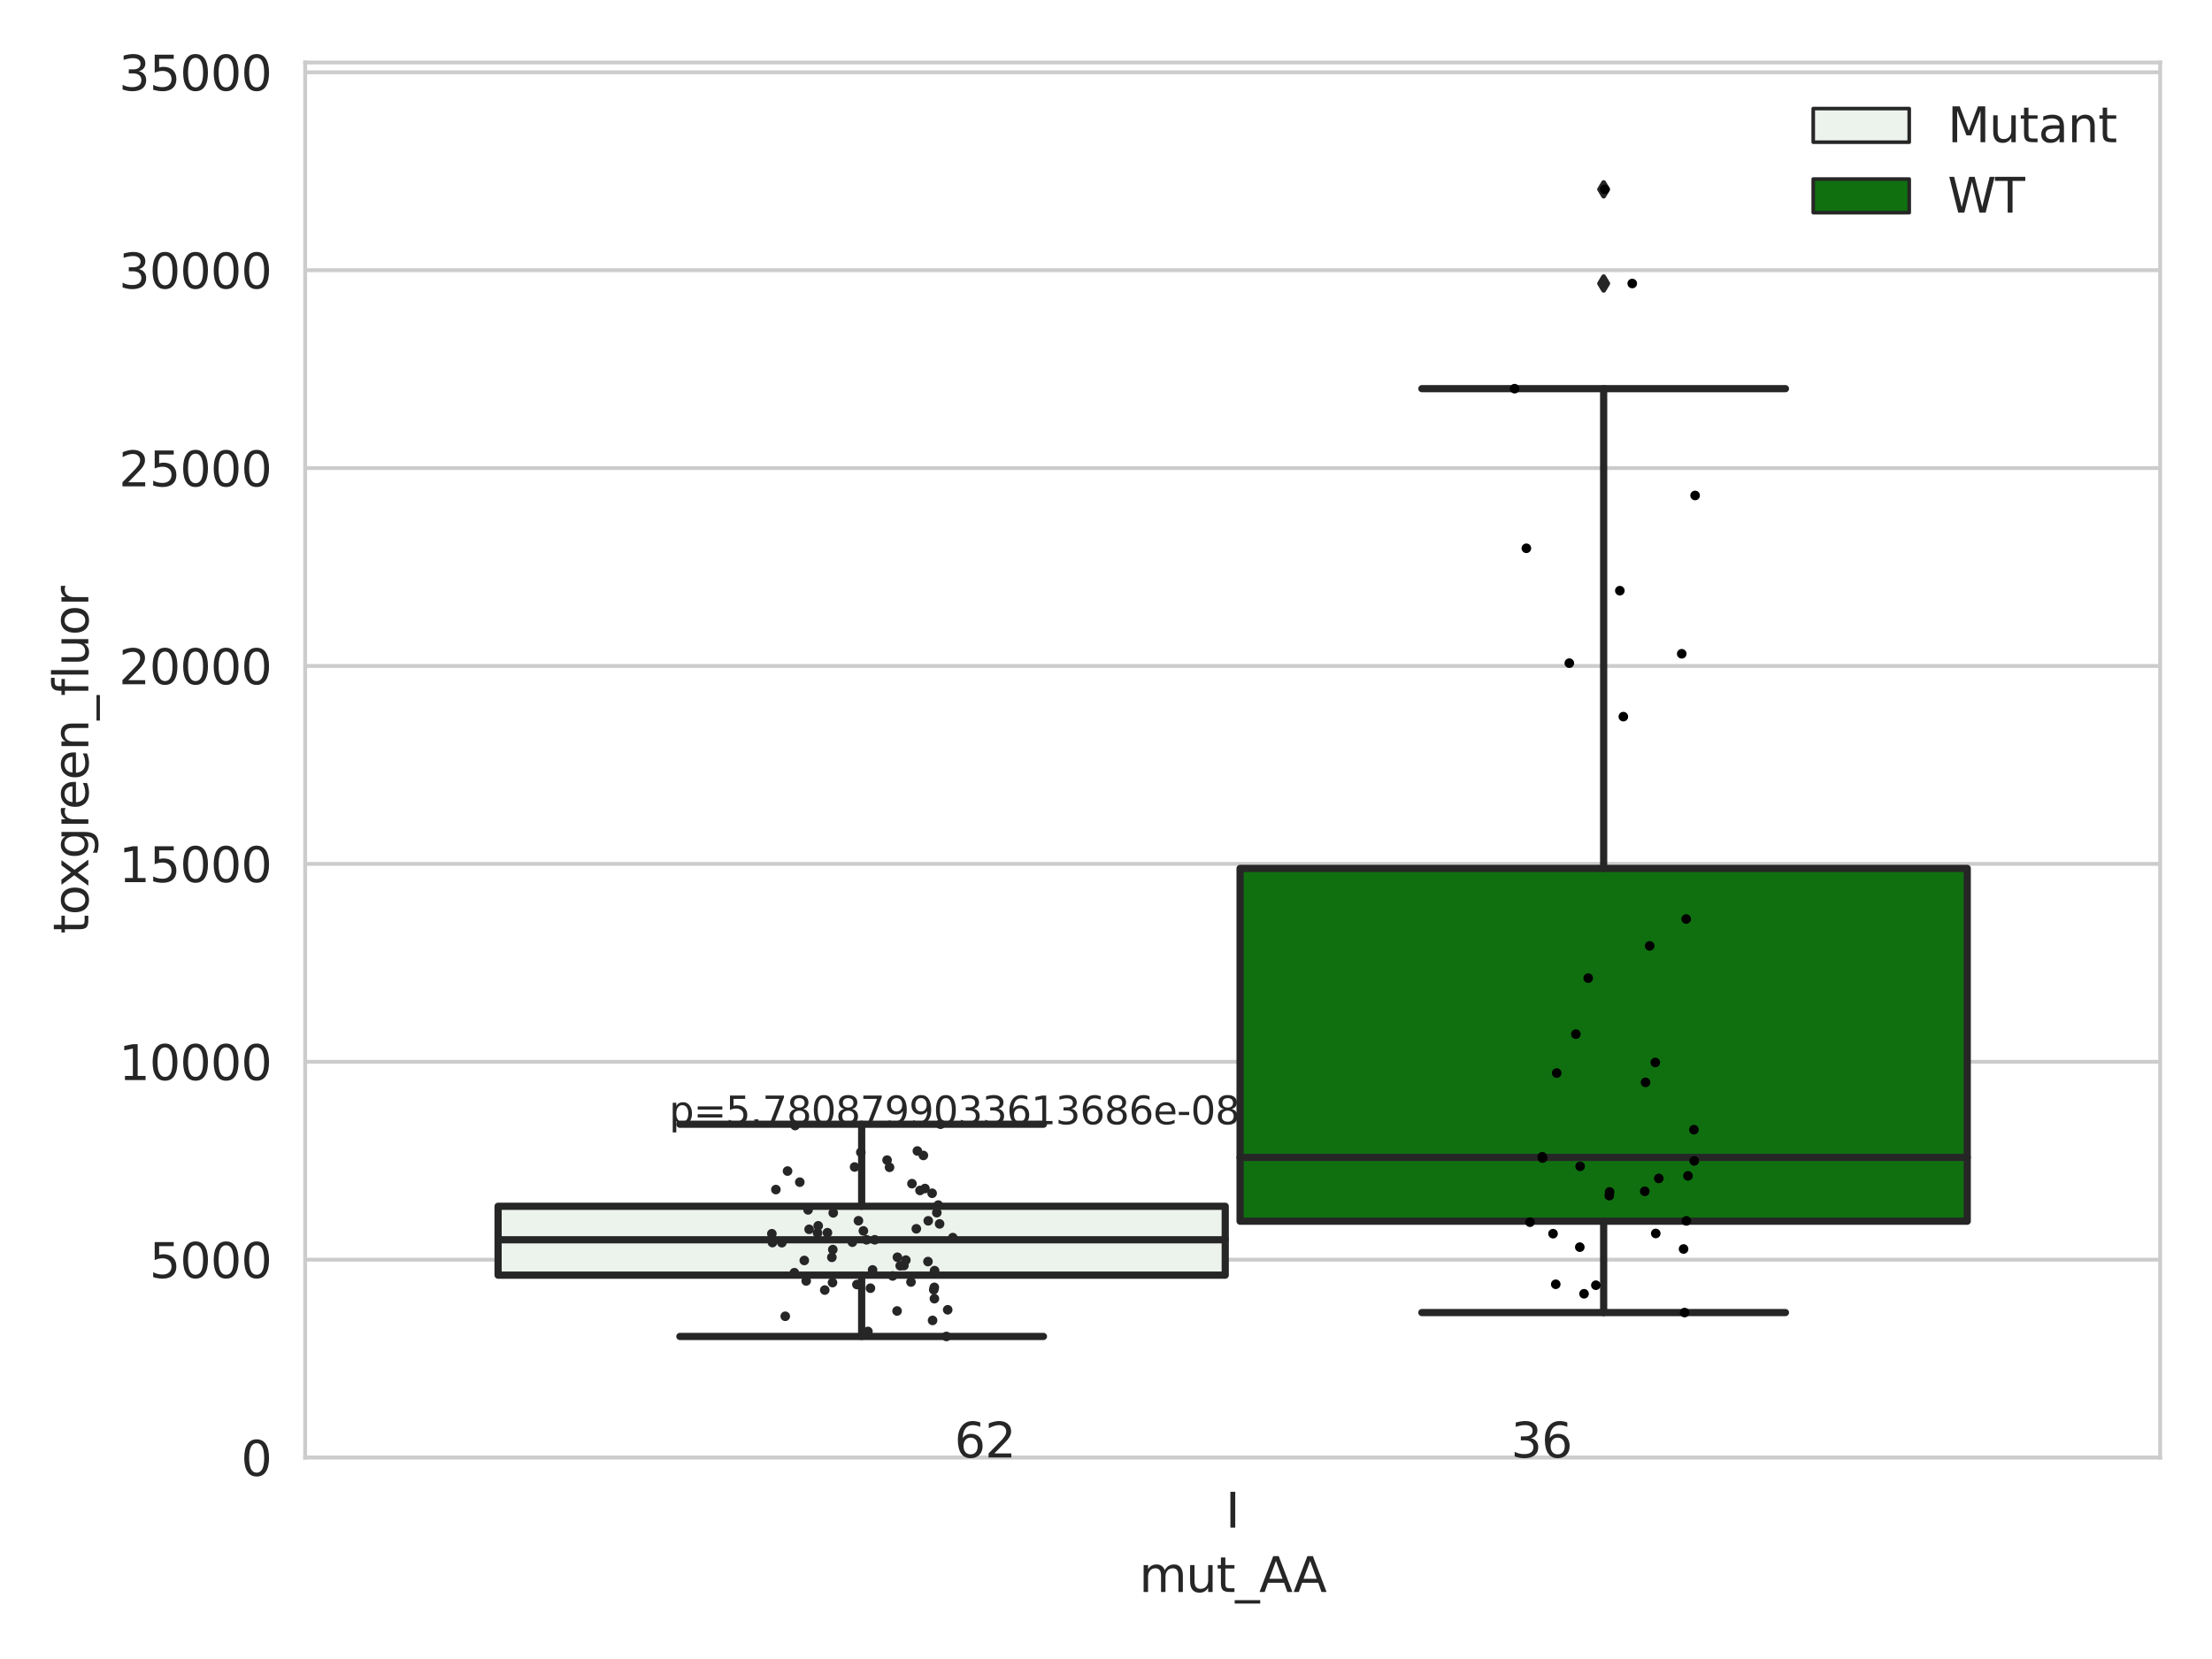 <?xml version="1.0" encoding="utf-8" standalone="no"?>
<!DOCTYPE svg PUBLIC "-//W3C//DTD SVG 1.1//EN"
  "http://www.w3.org/Graphics/SVG/1.1/DTD/svg11.dtd">
<svg xmlns:xlink="http://www.w3.org/1999/xlink" width="460.8pt" height="345.6pt" viewBox="0 0 460.8 345.6" xmlns="http://www.w3.org/2000/svg" version="1.1">
 <defs>
  <style type="text/css">*{stroke-linejoin: round; stroke-linecap: butt}</style>
 </defs>
 <g id="figure_1">
  <g id="patch_1">
   <path d="M 0 345.6 
L 460.8 345.6 
L 460.8 0 
L 0 0 
z
" style="fill: #ffffff"/>
  </g>
  <g id="axes_1">
   <g id="patch_2">
    <path d="M 63.571 303.64 
L 450 303.64 
L 450 13.022 
L 63.571 13.022 
z
" style="fill: #ffffff"/>
   </g>
   <g id="matplotlib.axis_1">
    <g id="xtick_1">
     <g id="text_1">
      <!-- I -->
      <g style="fill: #262626" transform="translate(255.311 318.238) scale(0.1 -0.1)">
       <defs>
        <path id="DejaVuSans-49" d="M 628 4666 
L 1259 4666 
L 1259 0 
L 628 0 
L 628 4666 
z
" transform="scale(0.016)"/>
       </defs>
       <use xlink:href="#DejaVuSans-49"/>
      </g>
     </g>
    </g>
    <g id="text_2">
     <!-- mut_AA -->
     <g style="fill: #262626" transform="translate(237.308 331.638) scale(0.1 -0.1)">
      <defs>
       <path id="DejaVuSans-6d" d="M 3328 2828 
Q 3544 3216 3844 3400 
Q 4144 3584 4550 3584 
Q 5097 3584 5394 3201 
Q 5691 2819 5691 2113 
L 5691 0 
L 5113 0 
L 5113 2094 
Q 5113 2597 4934 2840 
Q 4756 3084 4391 3084 
Q 3944 3084 3684 2787 
Q 3425 2491 3425 1978 
L 3425 0 
L 2847 0 
L 2847 2094 
Q 2847 2600 2669 2842 
Q 2491 3084 2119 3084 
Q 1678 3084 1418 2786 
Q 1159 2488 1159 1978 
L 1159 0 
L 581 0 
L 581 3500 
L 1159 3500 
L 1159 2956 
Q 1356 3278 1631 3431 
Q 1906 3584 2284 3584 
Q 2666 3584 2933 3390 
Q 3200 3197 3328 2828 
z
" transform="scale(0.016)"/>
       <path id="DejaVuSans-75" d="M 544 1381 
L 544 3500 
L 1119 3500 
L 1119 1403 
Q 1119 906 1312 657 
Q 1506 409 1894 409 
Q 2359 409 2629 706 
Q 2900 1003 2900 1516 
L 2900 3500 
L 3475 3500 
L 3475 0 
L 2900 0 
L 2900 538 
Q 2691 219 2414 64 
Q 2138 -91 1772 -91 
Q 1169 -91 856 284 
Q 544 659 544 1381 
z
M 1991 3584 
L 1991 3584 
z
" transform="scale(0.016)"/>
       <path id="DejaVuSans-74" d="M 1172 4494 
L 1172 3500 
L 2356 3500 
L 2356 3053 
L 1172 3053 
L 1172 1153 
Q 1172 725 1289 603 
Q 1406 481 1766 481 
L 2356 481 
L 2356 0 
L 1766 0 
Q 1100 0 847 248 
Q 594 497 594 1153 
L 594 3053 
L 172 3053 
L 172 3500 
L 594 3500 
L 594 4494 
L 1172 4494 
z
" transform="scale(0.016)"/>
       <path id="DejaVuSans-5f" d="M 3263 -1063 
L 3263 -1509 
L -63 -1509 
L -63 -1063 
L 3263 -1063 
z
" transform="scale(0.016)"/>
       <path id="DejaVuSans-41" d="M 2188 4044 
L 1331 1722 
L 3047 1722 
L 2188 4044 
z
M 1831 4666 
L 2547 4666 
L 4325 0 
L 3669 0 
L 3244 1197 
L 1141 1197 
L 716 0 
L 50 0 
L 1831 4666 
z
" transform="scale(0.016)"/>
      </defs>
      <use xlink:href="#DejaVuSans-6d"/>
      <use xlink:href="#DejaVuSans-75" x="97.412"/>
      <use xlink:href="#DejaVuSans-74" x="160.791"/>
      <use xlink:href="#DejaVuSans-5f" x="200"/>
      <use xlink:href="#DejaVuSans-41" x="250"/>
      <use xlink:href="#DejaVuSans-41" x="321.158"/>
     </g>
    </g>
   </g>
   <g id="matplotlib.axis_2">
    <g id="ytick_1">
     <g id="line2d_1">
      <path d="M 63.571 303.64 
L 450 303.64 
" clip-path="url(#p7725ce441b)" style="fill: none; stroke: #cccccc; stroke-width: 0.8; stroke-linecap: round"/>
     </g>
     <g id="text_3">
      <!-- 0 -->
      <g style="fill: #262626" transform="translate(50.209 307.439) scale(0.1 -0.1)">
       <defs>
        <path id="DejaVuSans-30" d="M 2034 4250 
Q 1547 4250 1301 3770 
Q 1056 3291 1056 2328 
Q 1056 1369 1301 889 
Q 1547 409 2034 409 
Q 2525 409 2770 889 
Q 3016 1369 3016 2328 
Q 3016 3291 2770 3770 
Q 2525 4250 2034 4250 
z
M 2034 4750 
Q 2819 4750 3233 4129 
Q 3647 3509 3647 2328 
Q 3647 1150 3233 529 
Q 2819 -91 2034 -91 
Q 1250 -91 836 529 
Q 422 1150 422 2328 
Q 422 3509 836 4129 
Q 1250 4750 2034 4750 
z
" transform="scale(0.016)"/>
       </defs>
       <use xlink:href="#DejaVuSans-30"/>
      </g>
     </g>
    </g>
    <g id="ytick_2">
     <g id="line2d_2">
      <path d="M 63.571 262.414 
L 450 262.414 
" clip-path="url(#p7725ce441b)" style="fill: none; stroke: #cccccc; stroke-width: 0.8; stroke-linecap: round"/>
     </g>
     <g id="text_4">
      <!-- 5000 -->
      <g style="fill: #262626" transform="translate(31.121 266.214) scale(0.1 -0.1)">
       <defs>
        <path id="DejaVuSans-35" d="M 691 4666 
L 3169 4666 
L 3169 4134 
L 1269 4134 
L 1269 2991 
Q 1406 3038 1543 3061 
Q 1681 3084 1819 3084 
Q 2600 3084 3056 2656 
Q 3513 2228 3513 1497 
Q 3513 744 3044 326 
Q 2575 -91 1722 -91 
Q 1428 -91 1123 -41 
Q 819 9 494 109 
L 494 744 
Q 775 591 1075 516 
Q 1375 441 1709 441 
Q 2250 441 2565 725 
Q 2881 1009 2881 1497 
Q 2881 1984 2565 2268 
Q 2250 2553 1709 2553 
Q 1456 2553 1204 2497 
Q 953 2441 691 2322 
L 691 4666 
z
" transform="scale(0.016)"/>
       </defs>
       <use xlink:href="#DejaVuSans-35"/>
       <use xlink:href="#DejaVuSans-30" x="63.623"/>
       <use xlink:href="#DejaVuSans-30" x="127.246"/>
       <use xlink:href="#DejaVuSans-30" x="190.869"/>
      </g>
     </g>
    </g>
    <g id="ytick_3">
     <g id="line2d_3">
      <path d="M 63.571 221.189 
L 450 221.189 
" clip-path="url(#p7725ce441b)" style="fill: none; stroke: #cccccc; stroke-width: 0.8; stroke-linecap: round"/>
     </g>
     <g id="text_5">
      <!-- 10000 -->
      <g style="fill: #262626" transform="translate(24.759 224.988) scale(0.1 -0.1)">
       <defs>
        <path id="DejaVuSans-31" d="M 794 531 
L 1825 531 
L 1825 4091 
L 703 3866 
L 703 4441 
L 1819 4666 
L 2450 4666 
L 2450 531 
L 3481 531 
L 3481 0 
L 794 0 
L 794 531 
z
" transform="scale(0.016)"/>
       </defs>
       <use xlink:href="#DejaVuSans-31"/>
       <use xlink:href="#DejaVuSans-30" x="63.623"/>
       <use xlink:href="#DejaVuSans-30" x="127.246"/>
       <use xlink:href="#DejaVuSans-30" x="190.869"/>
       <use xlink:href="#DejaVuSans-30" x="254.492"/>
      </g>
     </g>
    </g>
    <g id="ytick_4">
     <g id="line2d_4">
      <path d="M 63.571 179.963 
L 450 179.963 
" clip-path="url(#p7725ce441b)" style="fill: none; stroke: #cccccc; stroke-width: 0.8; stroke-linecap: round"/>
     </g>
     <g id="text_6">
      <!-- 15000 -->
      <g style="fill: #262626" transform="translate(24.759 183.762) scale(0.1 -0.1)">
       <use xlink:href="#DejaVuSans-31"/>
       <use xlink:href="#DejaVuSans-35" x="63.623"/>
       <use xlink:href="#DejaVuSans-30" x="127.246"/>
       <use xlink:href="#DejaVuSans-30" x="190.869"/>
       <use xlink:href="#DejaVuSans-30" x="254.492"/>
      </g>
     </g>
    </g>
    <g id="ytick_5">
     <g id="line2d_5">
      <path d="M 63.571 138.738 
L 450 138.738 
" clip-path="url(#p7725ce441b)" style="fill: none; stroke: #cccccc; stroke-width: 0.8; stroke-linecap: round"/>
     </g>
     <g id="text_7">
      <!-- 20000 -->
      <g style="fill: #262626" transform="translate(24.759 142.537) scale(0.1 -0.1)">
       <defs>
        <path id="DejaVuSans-32" d="M 1228 531 
L 3431 531 
L 3431 0 
L 469 0 
L 469 531 
Q 828 903 1448 1529 
Q 2069 2156 2228 2338 
Q 2531 2678 2651 2914 
Q 2772 3150 2772 3378 
Q 2772 3750 2511 3984 
Q 2250 4219 1831 4219 
Q 1534 4219 1204 4116 
Q 875 4013 500 3803 
L 500 4441 
Q 881 4594 1212 4672 
Q 1544 4750 1819 4750 
Q 2544 4750 2975 4387 
Q 3406 4025 3406 3419 
Q 3406 3131 3298 2873 
Q 3191 2616 2906 2266 
Q 2828 2175 2409 1742 
Q 1991 1309 1228 531 
z
" transform="scale(0.016)"/>
       </defs>
       <use xlink:href="#DejaVuSans-32"/>
       <use xlink:href="#DejaVuSans-30" x="63.623"/>
       <use xlink:href="#DejaVuSans-30" x="127.246"/>
       <use xlink:href="#DejaVuSans-30" x="190.869"/>
       <use xlink:href="#DejaVuSans-30" x="254.492"/>
      </g>
     </g>
    </g>
    <g id="ytick_6">
     <g id="line2d_6">
      <path d="M 63.571 97.512 
L 450 97.512 
" clip-path="url(#p7725ce441b)" style="fill: none; stroke: #cccccc; stroke-width: 0.8; stroke-linecap: round"/>
     </g>
     <g id="text_8">
      <!-- 25000 -->
      <g style="fill: #262626" transform="translate(24.759 101.311) scale(0.1 -0.1)">
       <use xlink:href="#DejaVuSans-32"/>
       <use xlink:href="#DejaVuSans-35" x="63.623"/>
       <use xlink:href="#DejaVuSans-30" x="127.246"/>
       <use xlink:href="#DejaVuSans-30" x="190.869"/>
       <use xlink:href="#DejaVuSans-30" x="254.492"/>
      </g>
     </g>
    </g>
    <g id="ytick_7">
     <g id="line2d_7">
      <path d="M 63.571 56.286 
L 450 56.286 
" clip-path="url(#p7725ce441b)" style="fill: none; stroke: #cccccc; stroke-width: 0.8; stroke-linecap: round"/>
     </g>
     <g id="text_9">
      <!-- 30000 -->
      <g style="fill: #262626" transform="translate(24.759 60.085) scale(0.1 -0.1)">
       <defs>
        <path id="DejaVuSans-33" d="M 2597 2516 
Q 3050 2419 3304 2112 
Q 3559 1806 3559 1356 
Q 3559 666 3084 287 
Q 2609 -91 1734 -91 
Q 1441 -91 1130 -33 
Q 819 25 488 141 
L 488 750 
Q 750 597 1062 519 
Q 1375 441 1716 441 
Q 2309 441 2620 675 
Q 2931 909 2931 1356 
Q 2931 1769 2642 2001 
Q 2353 2234 1838 2234 
L 1294 2234 
L 1294 2753 
L 1863 2753 
Q 2328 2753 2575 2939 
Q 2822 3125 2822 3475 
Q 2822 3834 2567 4026 
Q 2313 4219 1838 4219 
Q 1578 4219 1281 4162 
Q 984 4106 628 3988 
L 628 4550 
Q 988 4650 1302 4700 
Q 1616 4750 1894 4750 
Q 2613 4750 3031 4423 
Q 3450 4097 3450 3541 
Q 3450 3153 3228 2886 
Q 3006 2619 2597 2516 
z
" transform="scale(0.016)"/>
       </defs>
       <use xlink:href="#DejaVuSans-33"/>
       <use xlink:href="#DejaVuSans-30" x="63.623"/>
       <use xlink:href="#DejaVuSans-30" x="127.246"/>
       <use xlink:href="#DejaVuSans-30" x="190.869"/>
       <use xlink:href="#DejaVuSans-30" x="254.492"/>
      </g>
     </g>
    </g>
    <g id="ytick_8">
     <g id="line2d_8">
      <path d="M 63.571 15.061 
L 450 15.061 
" clip-path="url(#p7725ce441b)" style="fill: none; stroke: #cccccc; stroke-width: 0.8; stroke-linecap: round"/>
     </g>
     <g id="text_10">
      <!-- 35000 -->
      <g style="fill: #262626" transform="translate(24.759 18.86) scale(0.1 -0.1)">
       <use xlink:href="#DejaVuSans-33"/>
       <use xlink:href="#DejaVuSans-35" x="63.623"/>
       <use xlink:href="#DejaVuSans-30" x="127.246"/>
       <use xlink:href="#DejaVuSans-30" x="190.869"/>
       <use xlink:href="#DejaVuSans-30" x="254.492"/>
      </g>
     </g>
    </g>
    <g id="text_11">
     <!-- toxgreen_fluor -->
     <g style="fill: #262626" transform="translate(18.401 194.526) rotate(-90) scale(0.1 -0.1)">
      <defs>
       <path id="DejaVuSans-6f" d="M 1959 3097 
Q 1497 3097 1228 2736 
Q 959 2375 959 1747 
Q 959 1119 1226 758 
Q 1494 397 1959 397 
Q 2419 397 2687 759 
Q 2956 1122 2956 1747 
Q 2956 2369 2687 2733 
Q 2419 3097 1959 3097 
z
M 1959 3584 
Q 2709 3584 3137 3096 
Q 3566 2609 3566 1747 
Q 3566 888 3137 398 
Q 2709 -91 1959 -91 
Q 1206 -91 779 398 
Q 353 888 353 1747 
Q 353 2609 779 3096 
Q 1206 3584 1959 3584 
z
" transform="scale(0.016)"/>
       <path id="DejaVuSans-78" d="M 3513 3500 
L 2247 1797 
L 3578 0 
L 2900 0 
L 1881 1375 
L 863 0 
L 184 0 
L 1544 1831 
L 300 3500 
L 978 3500 
L 1906 2253 
L 2834 3500 
L 3513 3500 
z
" transform="scale(0.016)"/>
       <path id="DejaVuSans-67" d="M 2906 1791 
Q 2906 2416 2648 2759 
Q 2391 3103 1925 3103 
Q 1463 3103 1205 2759 
Q 947 2416 947 1791 
Q 947 1169 1205 825 
Q 1463 481 1925 481 
Q 2391 481 2648 825 
Q 2906 1169 2906 1791 
z
M 3481 434 
Q 3481 -459 3084 -895 
Q 2688 -1331 1869 -1331 
Q 1566 -1331 1297 -1286 
Q 1028 -1241 775 -1147 
L 775 -588 
Q 1028 -725 1275 -790 
Q 1522 -856 1778 -856 
Q 2344 -856 2625 -561 
Q 2906 -266 2906 331 
L 2906 616 
Q 2728 306 2450 153 
Q 2172 0 1784 0 
Q 1141 0 747 490 
Q 353 981 353 1791 
Q 353 2603 747 3093 
Q 1141 3584 1784 3584 
Q 2172 3584 2450 3431 
Q 2728 3278 2906 2969 
L 2906 3500 
L 3481 3500 
L 3481 434 
z
" transform="scale(0.016)"/>
       <path id="DejaVuSans-72" d="M 2631 2963 
Q 2534 3019 2420 3045 
Q 2306 3072 2169 3072 
Q 1681 3072 1420 2755 
Q 1159 2438 1159 1844 
L 1159 0 
L 581 0 
L 581 3500 
L 1159 3500 
L 1159 2956 
Q 1341 3275 1631 3429 
Q 1922 3584 2338 3584 
Q 2397 3584 2469 3576 
Q 2541 3569 2628 3553 
L 2631 2963 
z
" transform="scale(0.016)"/>
       <path id="DejaVuSans-65" d="M 3597 1894 
L 3597 1613 
L 953 1613 
Q 991 1019 1311 708 
Q 1631 397 2203 397 
Q 2534 397 2845 478 
Q 3156 559 3463 722 
L 3463 178 
Q 3153 47 2828 -22 
Q 2503 -91 2169 -91 
Q 1331 -91 842 396 
Q 353 884 353 1716 
Q 353 2575 817 3079 
Q 1281 3584 2069 3584 
Q 2775 3584 3186 3129 
Q 3597 2675 3597 1894 
z
M 3022 2063 
Q 3016 2534 2758 2815 
Q 2500 3097 2075 3097 
Q 1594 3097 1305 2825 
Q 1016 2553 972 2059 
L 3022 2063 
z
" transform="scale(0.016)"/>
       <path id="DejaVuSans-6e" d="M 3513 2113 
L 3513 0 
L 2938 0 
L 2938 2094 
Q 2938 2591 2744 2837 
Q 2550 3084 2163 3084 
Q 1697 3084 1428 2787 
Q 1159 2491 1159 1978 
L 1159 0 
L 581 0 
L 581 3500 
L 1159 3500 
L 1159 2956 
Q 1366 3272 1645 3428 
Q 1925 3584 2291 3584 
Q 2894 3584 3203 3211 
Q 3513 2838 3513 2113 
z
" transform="scale(0.016)"/>
       <path id="DejaVuSans-66" d="M 2375 4863 
L 2375 4384 
L 1825 4384 
Q 1516 4384 1395 4259 
Q 1275 4134 1275 3809 
L 1275 3500 
L 2222 3500 
L 2222 3053 
L 1275 3053 
L 1275 0 
L 697 0 
L 697 3053 
L 147 3053 
L 147 3500 
L 697 3500 
L 697 3744 
Q 697 4328 969 4595 
Q 1241 4863 1831 4863 
L 2375 4863 
z
" transform="scale(0.016)"/>
       <path id="DejaVuSans-6c" d="M 603 4863 
L 1178 4863 
L 1178 0 
L 603 0 
L 603 4863 
z
" transform="scale(0.016)"/>
      </defs>
      <use xlink:href="#DejaVuSans-74"/>
      <use xlink:href="#DejaVuSans-6f" x="39.209"/>
      <use xlink:href="#DejaVuSans-78" x="97.266"/>
      <use xlink:href="#DejaVuSans-67" x="156.445"/>
      <use xlink:href="#DejaVuSans-72" x="219.922"/>
      <use xlink:href="#DejaVuSans-65" x="258.785"/>
      <use xlink:href="#DejaVuSans-65" x="320.309"/>
      <use xlink:href="#DejaVuSans-6e" x="381.832"/>
      <use xlink:href="#DejaVuSans-5f" x="445.211"/>
      <use xlink:href="#DejaVuSans-66" x="495.211"/>
      <use xlink:href="#DejaVuSans-6c" x="530.416"/>
      <use xlink:href="#DejaVuSans-75" x="558.199"/>
      <use xlink:href="#DejaVuSans-6f" x="621.578"/>
      <use xlink:href="#DejaVuSans-72" x="682.76"/>
     </g>
    </g>
   </g>
   <g id="patch_3">
    <path d="M 103.76 265.635 
L 255.24 265.635 
L 255.24 251.29 
L 103.76 251.29 
L 103.76 265.635 
z
" clip-path="url(#p7725ce441b)" style="fill: #ecf2ec; stroke: #262626; stroke-width: 1.5; stroke-linejoin: miter"/>
   </g>
   <g id="patch_4">
    <path d="M 258.331 254.4 
L 409.811 254.4 
L 409.811 180.906 
L 258.331 180.906 
L 258.331 254.4 
z
" clip-path="url(#p7725ce441b)" style="fill: #107010; stroke: #262626; stroke-width: 1.5; stroke-linejoin: miter"/>
   </g>
   <g id="patch_5">
    <path d="M 256.786 303.64 
L 256.786 303.64 
L 256.786 303.64 
L 256.786 303.64 
z
" clip-path="url(#p7725ce441b)" style="fill: #ecf2ec; stroke: #262626; stroke-width: 0.75; stroke-linejoin: miter"/>
   </g>
   <g id="patch_6">
    <path d="M 256.786 303.64 
L 256.786 303.64 
L 256.786 303.64 
L 256.786 303.64 
z
" clip-path="url(#p7725ce441b)" style="fill: #107010; stroke: #262626; stroke-width: 0.75; stroke-linejoin: miter"/>
   </g>
   <g id="PathCollection_1"/>
   <g id="PathCollection_2"/>
   <g id="line2d_9">
    <path d="M 179.5 265.635 
L 179.5 278.405 
" clip-path="url(#p7725ce441b)" style="fill: none; stroke: #262626; stroke-width: 1.5; stroke-linecap: round"/>
   </g>
   <g id="line2d_10">
    <path d="M 179.5 251.29 
L 179.5 234.199 
" clip-path="url(#p7725ce441b)" style="fill: none; stroke: #262626; stroke-width: 1.5; stroke-linecap: round"/>
   </g>
   <g id="line2d_11">
    <path d="M 141.63 278.405 
L 217.37 278.405 
" clip-path="url(#p7725ce441b)" style="fill: none; stroke: #262626; stroke-width: 1.5; stroke-linecap: round"/>
   </g>
   <g id="line2d_12">
    <path d="M 141.63 234.199 
L 217.37 234.199 
" clip-path="url(#p7725ce441b)" style="fill: none; stroke: #262626; stroke-width: 1.5; stroke-linecap: round"/>
   </g>
   <g id="line2d_13"/>
   <g id="line2d_14">
    <path d="M 334.071 254.4 
L 334.071 273.432 
" clip-path="url(#p7725ce441b)" style="fill: none; stroke: #262626; stroke-width: 1.5; stroke-linecap: round"/>
   </g>
   <g id="line2d_15">
    <path d="M 334.071 180.906 
L 334.071 80.967 
" clip-path="url(#p7725ce441b)" style="fill: none; stroke: #262626; stroke-width: 1.5; stroke-linecap: round"/>
   </g>
   <g id="line2d_16">
    <path d="M 296.201 273.432 
L 371.941 273.432 
" clip-path="url(#p7725ce441b)" style="fill: none; stroke: #262626; stroke-width: 1.5; stroke-linecap: round"/>
   </g>
   <g id="line2d_17">
    <path d="M 296.201 80.967 
L 371.941 80.967 
" clip-path="url(#p7725ce441b)" style="fill: none; stroke: #262626; stroke-width: 1.5; stroke-linecap: round"/>
   </g>
   <g id="line2d_18">
    <defs>
     <path id="mb47ff4f9ce" d="M -0 1.414 
L 0.849 0 
L 0 -1.414 
L -0.849 -0 
z
" style="stroke: #262626; stroke-linejoin: miter"/>
    </defs>
    <g clip-path="url(#p7725ce441b)">
     <use xlink:href="#mb47ff4f9ce" x="334.071" y="39.442" style="fill: #262626; stroke: #262626; stroke-linejoin: miter"/>
     <use xlink:href="#mb47ff4f9ce" x="334.071" y="59.06" style="fill: #262626; stroke: #262626; stroke-linejoin: miter"/>
    </g>
   </g>
   <g id="line2d_19">
    <path d="M 103.76 258.27 
L 255.24 258.27 
" clip-path="url(#p7725ce441b)" style="fill: none; stroke: #262626; stroke-width: 1.5; stroke-linecap: round"/>
   </g>
   <g id="line2d_20">
    <path d="M 258.331 241.112 
L 409.811 241.112 
" clip-path="url(#p7725ce441b)" style="fill: none; stroke: #262626; stroke-width: 1.5; stroke-linecap: round"/>
   </g>
   <g id="patch_7">
    <path d="M 63.571 303.64 
L 63.571 13.022 
" style="fill: none; stroke: #cccccc; stroke-width: 0.8; stroke-linejoin: miter; stroke-linecap: square"/>
   </g>
   <g id="patch_8">
    <path d="M 450 303.64 
L 450 13.022 
" style="fill: none; stroke: #cccccc; stroke-width: 0.8; stroke-linejoin: miter; stroke-linecap: square"/>
   </g>
   <g id="patch_9">
    <path d="M 63.571 303.64 
L 450 303.64 
" style="fill: none; stroke: #cccccc; stroke-width: 0.8; stroke-linejoin: miter; stroke-linecap: square"/>
   </g>
   <g id="patch_10">
    <path d="M 63.571 13.022 
L 450 13.022 
" style="fill: none; stroke: #cccccc; stroke-width: 0.8; stroke-linejoin: miter; stroke-linecap: square"/>
   </g>
   <g id="PathCollection_3">
    <defs>
     <path id="C0_0_846728965b" d="M 0 1 
C 0.265 1 0.52 0.895 0.707 0.707 
C 0.895 0.52 1 0.265 1 -0 
C 1 -0.265 0.895 -0.52 0.707 -0.707 
C 0.52 -0.895 0.265 -1 0 -1 
C -0.265 -1 -0.52 -0.895 -0.707 -0.707 
C -0.895 -0.52 -1 -0.265 -1 0 
C -1 0.265 -0.895 0.52 -0.707 0.707 
C -0.52 0.895 -0.265 1 0 1 
z
"/>
    </defs>
    <g clip-path="url(#p7725ce441b)">
     <use xlink:href="#C0_0_846728965b" x="197.155" y="278.405" style="fill: #262626"/>
    </g>
    <g clip-path="url(#p7725ce441b)">
     <use xlink:href="#C0_0_846728965b" x="165.638" y="234.471" style="fill: #262626"/>
    </g>
    <g clip-path="url(#p7725ce441b)">
     <use xlink:href="#C0_0_846728965b" x="194.519" y="268.678" style="fill: #262626"/>
    </g>
    <g clip-path="url(#p7725ce441b)">
     <use xlink:href="#C0_0_846728965b" x="195.734" y="254.959" style="fill: #262626"/>
    </g>
    <g clip-path="url(#p7725ce441b)">
     <use xlink:href="#C0_0_846728965b" x="180.506" y="258.271" style="fill: #262626"/>
    </g>
    <g clip-path="url(#p7725ce441b)">
     <use xlink:href="#C0_0_846728965b" x="167.945" y="266.843" style="fill: #262626"/>
    </g>
    <g clip-path="url(#p7725ce441b)">
     <use xlink:href="#C0_0_846728965b" x="173.492" y="260.31" style="fill: #262626"/>
    </g>
    <g clip-path="url(#p7725ce441b)">
     <use xlink:href="#C0_0_846728965b" x="181.774" y="264.546" style="fill: #262626"/>
    </g>
    <g clip-path="url(#p7725ce441b)">
     <use xlink:href="#C0_0_846728965b" x="189.979" y="246.58" style="fill: #262626"/>
    </g>
    <g clip-path="url(#p7725ce441b)">
     <use xlink:href="#C0_0_846728965b" x="179.86" y="256.415" style="fill: #262626"/>
    </g>
    <g clip-path="url(#p7725ce441b)">
     <use xlink:href="#C0_0_846728965b" x="187.528" y="263.679" style="fill: #262626"/>
    </g>
    <g clip-path="url(#p7725ce441b)">
     <use xlink:href="#C0_0_846728965b" x="197.423" y="272.851" style="fill: #262626"/>
    </g>
    <g clip-path="url(#p7725ce441b)">
     <use xlink:href="#C0_0_846728965b" x="184.795" y="241.673" style="fill: #262626"/>
    </g>
    <g clip-path="url(#p7725ce441b)">
     <use xlink:href="#C0_0_846728965b" x="165.485" y="265.13" style="fill: #262626"/>
    </g>
    <g clip-path="url(#p7725ce441b)">
     <use xlink:href="#C0_0_846728965b" x="195.156" y="252.628" style="fill: #262626"/>
    </g>
    <g clip-path="url(#p7725ce441b)">
     <use xlink:href="#C0_0_846728965b" x="180.803" y="277.363" style="fill: #262626"/>
    </g>
    <g clip-path="url(#p7725ce441b)">
     <use xlink:href="#C0_0_846728965b" x="195.931" y="234.199" style="fill: #262626"/>
    </g>
    <g clip-path="url(#p7725ce441b)">
     <use xlink:href="#C0_0_846728965b" x="168.334" y="252.042" style="fill: #262626"/>
    </g>
    <g clip-path="url(#p7725ce441b)">
     <use xlink:href="#C0_0_846728965b" x="194.69" y="264.696" style="fill: #262626"/>
    </g>
    <g clip-path="url(#p7725ce441b)">
     <use xlink:href="#C0_0_846728965b" x="194.638" y="268.178" style="fill: #262626"/>
    </g>
    <g clip-path="url(#p7725ce441b)">
     <use xlink:href="#C0_0_846728965b" x="164.059" y="243.953" style="fill: #262626"/>
    </g>
    <g clip-path="url(#p7725ce441b)">
     <use xlink:href="#C0_0_846728965b" x="167.55" y="262.575" style="fill: #262626"/>
    </g>
    <g clip-path="url(#p7725ce441b)">
     <use xlink:href="#C0_0_846728965b" x="173.292" y="261.925" style="fill: #262626"/>
    </g>
    <g clip-path="url(#p7725ce441b)">
     <use xlink:href="#C0_0_846728965b" x="161.63" y="247.809" style="fill: #262626"/>
    </g>
    <g clip-path="url(#p7725ce441b)">
     <use xlink:href="#C0_0_846728965b" x="194.655" y="270.541" style="fill: #262626"/>
    </g>
    <g clip-path="url(#p7725ce441b)">
     <use xlink:href="#C0_0_846728965b" x="185.306" y="243.173" style="fill: #262626"/>
    </g>
    <g clip-path="url(#p7725ce441b)">
     <use xlink:href="#C0_0_846728965b" x="193.313" y="262.807" style="fill: #262626"/>
    </g>
    <g clip-path="url(#p7725ce441b)">
     <use xlink:href="#C0_0_846728965b" x="186.945" y="261.904" style="fill: #262626"/>
    </g>
    <g clip-path="url(#p7725ce441b)">
     <use xlink:href="#C0_0_846728965b" x="178.029" y="243.108" style="fill: #262626"/>
    </g>
    <g clip-path="url(#p7725ce441b)">
     <use xlink:href="#C0_0_846728965b" x="192.69" y="247.593" style="fill: #262626"/>
    </g>
    <g clip-path="url(#p7725ce441b)">
     <use xlink:href="#C0_0_846728965b" x="192.357" y="240.701" style="fill: #262626"/>
    </g>
    <g clip-path="url(#p7725ce441b)">
     <use xlink:href="#C0_0_846728965b" x="178.831" y="254.301" style="fill: #262626"/>
    </g>
    <g clip-path="url(#p7725ce441b)">
     <use xlink:href="#C0_0_846728965b" x="181.328" y="268.354" style="fill: #262626"/>
    </g>
    <g clip-path="url(#p7725ce441b)">
     <use xlink:href="#C0_0_846728965b" x="194.273" y="275.068" style="fill: #262626"/>
    </g>
    <g clip-path="url(#p7725ce441b)">
     <use xlink:href="#C0_0_846728965b" x="166.611" y="246.266" style="fill: #262626"/>
    </g>
    <g clip-path="url(#p7725ce441b)">
     <use xlink:href="#C0_0_846728965b" x="188.3" y="263.641" style="fill: #262626"/>
    </g>
    <g clip-path="url(#p7725ce441b)">
     <use xlink:href="#C0_0_846728965b" x="171.815" y="268.743" style="fill: #262626"/>
    </g>
    <g clip-path="url(#p7725ce441b)">
     <use xlink:href="#C0_0_846728965b" x="188.705" y="262.502" style="fill: #262626"/>
    </g>
    <g clip-path="url(#p7725ce441b)">
     <use xlink:href="#C0_0_846728965b" x="177.564" y="258.771" style="fill: #262626"/>
    </g>
    <g clip-path="url(#p7725ce441b)">
     <use xlink:href="#C0_0_846728965b" x="193.369" y="254.319" style="fill: #262626"/>
    </g>
    <g clip-path="url(#p7725ce441b)">
     <use xlink:href="#C0_0_846728965b" x="194.182" y="248.577" style="fill: #262626"/>
    </g>
    <g clip-path="url(#p7725ce441b)">
     <use xlink:href="#C0_0_846728965b" x="190.888" y="255.979" style="fill: #262626"/>
    </g>
    <g clip-path="url(#p7725ce441b)">
     <use xlink:href="#C0_0_846728965b" x="198.487" y="257.817" style="fill: #262626"/>
    </g>
    <g clip-path="url(#p7725ce441b)">
     <use xlink:href="#C0_0_846728965b" x="189.775" y="267.067" style="fill: #262626"/>
    </g>
    <g clip-path="url(#p7725ce441b)">
     <use xlink:href="#C0_0_846728965b" x="173.427" y="267.188" style="fill: #262626"/>
    </g>
    <g clip-path="url(#p7725ce441b)">
     <use xlink:href="#C0_0_846728965b" x="163.583" y="274.203" style="fill: #262626"/>
    </g>
    <g clip-path="url(#p7725ce441b)">
     <use xlink:href="#C0_0_846728965b" x="186.875" y="273.098" style="fill: #262626"/>
    </g>
    <g clip-path="url(#p7725ce441b)">
     <use xlink:href="#C0_0_846728965b" x="185.958" y="265.804" style="fill: #262626"/>
    </g>
    <g clip-path="url(#p7725ce441b)">
     <use xlink:href="#C0_0_846728965b" x="182.225" y="258.269" style="fill: #262626"/>
    </g>
    <g clip-path="url(#p7725ce441b)">
     <use xlink:href="#C0_0_846728965b" x="162.876" y="258.875" style="fill: #262626"/>
    </g>
    <g clip-path="url(#p7725ce441b)">
     <use xlink:href="#C0_0_846728965b" x="178.511" y="267.588" style="fill: #262626"/>
    </g>
    <g clip-path="url(#p7725ce441b)">
     <use xlink:href="#C0_0_846728965b" x="160.791" y="257.01" style="fill: #262626"/>
    </g>
    <g clip-path="url(#p7725ce441b)">
     <use xlink:href="#C0_0_846728965b" x="191.65" y="247.993" style="fill: #262626"/>
    </g>
    <g clip-path="url(#p7725ce441b)">
     <use xlink:href="#C0_0_846728965b" x="191.105" y="239.773" style="fill: #262626"/>
    </g>
    <g clip-path="url(#p7725ce441b)">
     <use xlink:href="#C0_0_846728965b" x="179.326" y="240.044" style="fill: #262626"/>
    </g>
    <g clip-path="url(#p7725ce441b)">
     <use xlink:href="#C0_0_846728965b" x="170.448" y="255.357" style="fill: #262626"/>
    </g>
    <g clip-path="url(#p7725ce441b)">
     <use xlink:href="#C0_0_846728965b" x="173.577" y="252.665" style="fill: #262626"/>
    </g>
    <g clip-path="url(#p7725ce441b)">
     <use xlink:href="#C0_0_846728965b" x="172.372" y="256.793" style="fill: #262626"/>
    </g>
    <g clip-path="url(#p7725ce441b)">
     <use xlink:href="#C0_0_846728965b" x="168.554" y="256.086" style="fill: #262626"/>
    </g>
    <g clip-path="url(#p7725ce441b)">
     <use xlink:href="#C0_0_846728965b" x="195.46" y="251.039" style="fill: #262626"/>
    </g>
    <g clip-path="url(#p7725ce441b)">
     <use xlink:href="#C0_0_846728965b" x="170.316" y="256.846" style="fill: #262626"/>
    </g>
    <g clip-path="url(#p7725ce441b)">
     <use xlink:href="#C0_0_846728965b" x="160.917" y="258.851" style="fill: #262626"/>
    </g>
   </g>
   <g id="PathCollection_4">
    <defs>
     <path id="C1_0_8d8606e5f0" d="M 0 1 
C 0.265 1 0.52 0.895 0.707 0.707 
C 0.895 0.52 1 0.265 1 -0 
C 1 -0.265 0.895 -0.52 0.707 -0.707 
C 0.52 -0.895 0.265 -1 0 -1 
C -0.265 -1 -0.52 -0.895 -0.707 -0.707 
C -0.895 -0.52 -1 -0.265 -1 0 
C -1 0.265 -0.895 0.52 -0.707 0.707 
C -0.52 0.895 -0.265 1 0 1 
z
"/>
    </defs>
    <g clip-path="url(#p7725ce441b)">
     <use xlink:href="#C1_0_8d8606e5f0" x="329.986" y="269.518"/>
    </g>
    <g clip-path="url(#p7725ce441b)">
     <use xlink:href="#C1_0_8d8606e5f0" x="350.339" y="136.194"/>
    </g>
    <g clip-path="url(#p7725ce441b)">
     <use xlink:href="#C1_0_8d8606e5f0" x="329.101" y="259.802"/>
    </g>
    <g clip-path="url(#p7725ce441b)">
     <use xlink:href="#C1_0_8d8606e5f0" x="335.245" y="249.075"/>
    </g>
    <g clip-path="url(#p7725ce441b)">
     <use xlink:href="#C1_0_8d8606e5f0" x="351.296" y="254.332"/>
    </g>
    <g clip-path="url(#p7725ce441b)">
     <use xlink:href="#C1_0_8d8606e5f0" x="330.854" y="203.765"/>
    </g>
    <g clip-path="url(#p7725ce441b)">
     <use xlink:href="#C1_0_8d8606e5f0" x="351.266" y="191.445"/>
    </g>
    <g clip-path="url(#p7725ce441b)">
     <use xlink:href="#C1_0_8d8606e5f0" x="350.933" y="273.432"/>
    </g>
    <g clip-path="url(#p7725ce441b)">
     <use xlink:href="#C1_0_8d8606e5f0" x="326.919" y="138.147"/>
    </g>
    <g clip-path="url(#p7725ce441b)">
     <use xlink:href="#C1_0_8d8606e5f0" x="328.287" y="215.427"/>
    </g>
    <g clip-path="url(#p7725ce441b)">
     <use xlink:href="#C1_0_8d8606e5f0" x="350.719" y="260.186"/>
    </g>
    <g clip-path="url(#p7725ce441b)">
     <use xlink:href="#C1_0_8d8606e5f0" x="345.557" y="245.489"/>
    </g>
    <g clip-path="url(#p7725ce441b)">
     <use xlink:href="#C1_0_8d8606e5f0" x="351.636" y="244.952"/>
    </g>
    <g clip-path="url(#p7725ce441b)">
     <use xlink:href="#C1_0_8d8606e5f0" x="344.83" y="221.327"/>
    </g>
    <g clip-path="url(#p7725ce441b)">
     <use xlink:href="#C1_0_8d8606e5f0" x="324.296" y="223.532"/>
    </g>
    <g clip-path="url(#p7725ce441b)">
     <use xlink:href="#C1_0_8d8606e5f0" x="323.527" y="256.999"/>
    </g>
    <g clip-path="url(#p7725ce441b)">
     <use xlink:href="#C1_0_8d8606e5f0" x="315.519" y="80.967"/>
    </g>
    <g clip-path="url(#p7725ce441b)">
     <use xlink:href="#C1_0_8d8606e5f0" x="337.442" y="123.047"/>
    </g>
    <g clip-path="url(#p7725ce441b)">
     <use xlink:href="#C1_0_8d8606e5f0" x="344.92" y="256.952"/>
    </g>
    <g clip-path="url(#p7725ce441b)">
     <use xlink:href="#C1_0_8d8606e5f0" x="334.281" y="39.442"/>
    </g>
    <g clip-path="url(#p7725ce441b)">
     <use xlink:href="#C1_0_8d8606e5f0" x="340.026" y="59.06"/>
    </g>
    <g clip-path="url(#p7725ce441b)">
     <use xlink:href="#C1_0_8d8606e5f0" x="353.121" y="103.214"/>
    </g>
    <g clip-path="url(#p7725ce441b)">
     <use xlink:href="#C1_0_8d8606e5f0" x="342.635" y="248.17"/>
    </g>
    <g clip-path="url(#p7725ce441b)">
     <use xlink:href="#C1_0_8d8606e5f0" x="352.877" y="235.334"/>
    </g>
    <g clip-path="url(#p7725ce441b)">
     <use xlink:href="#C1_0_8d8606e5f0" x="335.313" y="248.303"/>
    </g>
    <g clip-path="url(#p7725ce441b)">
     <use xlink:href="#C1_0_8d8606e5f0" x="343.66" y="197.043"/>
    </g>
    <g clip-path="url(#p7725ce441b)">
     <use xlink:href="#C1_0_8d8606e5f0" x="329.172" y="242.966"/>
    </g>
    <g clip-path="url(#p7725ce441b)">
     <use xlink:href="#C1_0_8d8606e5f0" x="321.283" y="240.976"/>
    </g>
    <g clip-path="url(#p7725ce441b)">
     <use xlink:href="#C1_0_8d8606e5f0" x="321.349" y="241.249"/>
    </g>
    <g clip-path="url(#p7725ce441b)">
     <use xlink:href="#C1_0_8d8606e5f0" x="318.732" y="254.605"/>
    </g>
    <g clip-path="url(#p7725ce441b)">
     <use xlink:href="#C1_0_8d8606e5f0" x="317.969" y="114.218"/>
    </g>
    <g clip-path="url(#p7725ce441b)">
     <use xlink:href="#C1_0_8d8606e5f0" x="352.94" y="241.838"/>
    </g>
    <g clip-path="url(#p7725ce441b)">
     <use xlink:href="#C1_0_8d8606e5f0" x="324.09" y="267.537"/>
    </g>
    <g clip-path="url(#p7725ce441b)">
     <use xlink:href="#C1_0_8d8606e5f0" x="332.449" y="267.733"/>
    </g>
    <g clip-path="url(#p7725ce441b)">
     <use xlink:href="#C1_0_8d8606e5f0" x="342.8" y="225.475"/>
    </g>
    <g clip-path="url(#p7725ce441b)">
     <use xlink:href="#C1_0_8d8606e5f0" x="338.171" y="149.289"/>
    </g>
   </g>
   <g id="text_12">
    <!-- 62 -->
    <g style="fill: #262626" transform="translate(198.821 303.626) scale(0.1 -0.1)">
     <defs>
      <path id="DejaVuSans-36" d="M 2113 2584 
Q 1688 2584 1439 2293 
Q 1191 2003 1191 1497 
Q 1191 994 1439 701 
Q 1688 409 2113 409 
Q 2538 409 2786 701 
Q 3034 994 3034 1497 
Q 3034 2003 2786 2293 
Q 2538 2584 2113 2584 
z
M 3366 4563 
L 3366 3988 
Q 3128 4100 2886 4159 
Q 2644 4219 2406 4219 
Q 1781 4219 1451 3797 
Q 1122 3375 1075 2522 
Q 1259 2794 1537 2939 
Q 1816 3084 2150 3084 
Q 2853 3084 3261 2657 
Q 3669 2231 3669 1497 
Q 3669 778 3244 343 
Q 2819 -91 2113 -91 
Q 1303 -91 875 529 
Q 447 1150 447 2328 
Q 447 3434 972 4092 
Q 1497 4750 2381 4750 
Q 2619 4750 2861 4703 
Q 3103 4656 3366 4563 
z
" transform="scale(0.016)"/>
     </defs>
     <use xlink:href="#DejaVuSans-36"/>
     <use xlink:href="#DejaVuSans-32" x="63.623"/>
    </g>
   </g>
   <g id="text_13">
    <!-- p=5.7808799033613686e-08 -->
    <g style="fill: #262626" transform="translate(139.399 234.199) scale(0.08 -0.08)">
     <defs>
      <path id="DejaVuSans-70" d="M 1159 525 
L 1159 -1331 
L 581 -1331 
L 581 3500 
L 1159 3500 
L 1159 2969 
Q 1341 3281 1617 3432 
Q 1894 3584 2278 3584 
Q 2916 3584 3314 3078 
Q 3713 2572 3713 1747 
Q 3713 922 3314 415 
Q 2916 -91 2278 -91 
Q 1894 -91 1617 61 
Q 1341 213 1159 525 
z
M 3116 1747 
Q 3116 2381 2855 2742 
Q 2594 3103 2138 3103 
Q 1681 3103 1420 2742 
Q 1159 2381 1159 1747 
Q 1159 1113 1420 752 
Q 1681 391 2138 391 
Q 2594 391 2855 752 
Q 3116 1113 3116 1747 
z
" transform="scale(0.016)"/>
      <path id="DejaVuSans-3d" d="M 678 2906 
L 4684 2906 
L 4684 2381 
L 678 2381 
L 678 2906 
z
M 678 1631 
L 4684 1631 
L 4684 1100 
L 678 1100 
L 678 1631 
z
" transform="scale(0.016)"/>
      <path id="DejaVuSans-2e" d="M 684 794 
L 1344 794 
L 1344 0 
L 684 0 
L 684 794 
z
" transform="scale(0.016)"/>
      <path id="DejaVuSans-37" d="M 525 4666 
L 3525 4666 
L 3525 4397 
L 1831 0 
L 1172 0 
L 2766 4134 
L 525 4134 
L 525 4666 
z
" transform="scale(0.016)"/>
      <path id="DejaVuSans-38" d="M 2034 2216 
Q 1584 2216 1326 1975 
Q 1069 1734 1069 1313 
Q 1069 891 1326 650 
Q 1584 409 2034 409 
Q 2484 409 2743 651 
Q 3003 894 3003 1313 
Q 3003 1734 2745 1975 
Q 2488 2216 2034 2216 
z
M 1403 2484 
Q 997 2584 770 2862 
Q 544 3141 544 3541 
Q 544 4100 942 4425 
Q 1341 4750 2034 4750 
Q 2731 4750 3128 4425 
Q 3525 4100 3525 3541 
Q 3525 3141 3298 2862 
Q 3072 2584 2669 2484 
Q 3125 2378 3379 2068 
Q 3634 1759 3634 1313 
Q 3634 634 3220 271 
Q 2806 -91 2034 -91 
Q 1263 -91 848 271 
Q 434 634 434 1313 
Q 434 1759 690 2068 
Q 947 2378 1403 2484 
z
M 1172 3481 
Q 1172 3119 1398 2916 
Q 1625 2713 2034 2713 
Q 2441 2713 2670 2916 
Q 2900 3119 2900 3481 
Q 2900 3844 2670 4047 
Q 2441 4250 2034 4250 
Q 1625 4250 1398 4047 
Q 1172 3844 1172 3481 
z
" transform="scale(0.016)"/>
      <path id="DejaVuSans-39" d="M 703 97 
L 703 672 
Q 941 559 1184 500 
Q 1428 441 1663 441 
Q 2288 441 2617 861 
Q 2947 1281 2994 2138 
Q 2813 1869 2534 1725 
Q 2256 1581 1919 1581 
Q 1219 1581 811 2004 
Q 403 2428 403 3163 
Q 403 3881 828 4315 
Q 1253 4750 1959 4750 
Q 2769 4750 3195 4129 
Q 3622 3509 3622 2328 
Q 3622 1225 3098 567 
Q 2575 -91 1691 -91 
Q 1453 -91 1209 -44 
Q 966 3 703 97 
z
M 1959 2075 
Q 2384 2075 2632 2365 
Q 2881 2656 2881 3163 
Q 2881 3666 2632 3958 
Q 2384 4250 1959 4250 
Q 1534 4250 1286 3958 
Q 1038 3666 1038 3163 
Q 1038 2656 1286 2365 
Q 1534 2075 1959 2075 
z
" transform="scale(0.016)"/>
      <path id="DejaVuSans-2d" d="M 313 2009 
L 1997 2009 
L 1997 1497 
L 313 1497 
L 313 2009 
z
" transform="scale(0.016)"/>
     </defs>
     <use xlink:href="#DejaVuSans-70"/>
     <use xlink:href="#DejaVuSans-3d" x="63.477"/>
     <use xlink:href="#DejaVuSans-35" x="147.266"/>
     <use xlink:href="#DejaVuSans-2e" x="210.889"/>
     <use xlink:href="#DejaVuSans-37" x="242.676"/>
     <use xlink:href="#DejaVuSans-38" x="306.299"/>
     <use xlink:href="#DejaVuSans-30" x="369.922"/>
     <use xlink:href="#DejaVuSans-38" x="433.545"/>
     <use xlink:href="#DejaVuSans-37" x="497.168"/>
     <use xlink:href="#DejaVuSans-39" x="560.791"/>
     <use xlink:href="#DejaVuSans-39" x="624.414"/>
     <use xlink:href="#DejaVuSans-30" x="688.037"/>
     <use xlink:href="#DejaVuSans-33" x="751.66"/>
     <use xlink:href="#DejaVuSans-33" x="815.283"/>
     <use xlink:href="#DejaVuSans-36" x="878.906"/>
     <use xlink:href="#DejaVuSans-31" x="942.529"/>
     <use xlink:href="#DejaVuSans-33" x="1006.152"/>
     <use xlink:href="#DejaVuSans-36" x="1069.775"/>
     <use xlink:href="#DejaVuSans-38" x="1133.398"/>
     <use xlink:href="#DejaVuSans-36" x="1197.021"/>
     <use xlink:href="#DejaVuSans-65" x="1260.645"/>
     <use xlink:href="#DejaVuSans-2d" x="1322.168"/>
     <use xlink:href="#DejaVuSans-30" x="1358.252"/>
     <use xlink:href="#DejaVuSans-38" x="1421.875"/>
    </g>
   </g>
   <g id="text_14">
    <!-- 36 -->
    <g style="fill: #262626" transform="translate(314.75 303.626) scale(0.1 -0.1)">
     <use xlink:href="#DejaVuSans-33"/>
     <use xlink:href="#DejaVuSans-36" x="63.623"/>
    </g>
   </g>
   <g id="legend_1">
    <g id="patch_11">
     <path d="M 377.728 29.621 
L 397.728 29.621 
L 397.728 22.621 
L 377.728 22.621 
z
" style="fill: #ecf2ec; stroke: #262626; stroke-width: 0.75; stroke-linejoin: miter"/>
    </g>
    <g id="text_15">
     <!-- Mutant -->
     <g style="fill: #262626" transform="translate(405.728 29.621) scale(0.1 -0.1)">
      <defs>
       <path id="DejaVuSans-4d" d="M 628 4666 
L 1569 4666 
L 2759 1491 
L 3956 4666 
L 4897 4666 
L 4897 0 
L 4281 0 
L 4281 4097 
L 3078 897 
L 2444 897 
L 1241 4097 
L 1241 0 
L 628 0 
L 628 4666 
z
" transform="scale(0.016)"/>
       <path id="DejaVuSans-61" d="M 2194 1759 
Q 1497 1759 1228 1600 
Q 959 1441 959 1056 
Q 959 750 1161 570 
Q 1363 391 1709 391 
Q 2188 391 2477 730 
Q 2766 1069 2766 1631 
L 2766 1759 
L 2194 1759 
z
M 3341 1997 
L 3341 0 
L 2766 0 
L 2766 531 
Q 2569 213 2275 61 
Q 1981 -91 1556 -91 
Q 1019 -91 701 211 
Q 384 513 384 1019 
Q 384 1609 779 1909 
Q 1175 2209 1959 2209 
L 2766 2209 
L 2766 2266 
Q 2766 2663 2505 2880 
Q 2244 3097 1772 3097 
Q 1472 3097 1187 3025 
Q 903 2953 641 2809 
L 641 3341 
Q 956 3463 1253 3523 
Q 1550 3584 1831 3584 
Q 2591 3584 2966 3190 
Q 3341 2797 3341 1997 
z
" transform="scale(0.016)"/>
      </defs>
      <use xlink:href="#DejaVuSans-4d"/>
      <use xlink:href="#DejaVuSans-75" x="86.279"/>
      <use xlink:href="#DejaVuSans-74" x="149.658"/>
      <use xlink:href="#DejaVuSans-61" x="188.867"/>
      <use xlink:href="#DejaVuSans-6e" x="250.146"/>
      <use xlink:href="#DejaVuSans-74" x="313.525"/>
     </g>
    </g>
    <g id="patch_12">
     <path d="M 377.728 44.299 
L 397.728 44.299 
L 397.728 37.299 
L 377.728 37.299 
z
" style="fill: #107010; stroke: #262626; stroke-width: 0.75; stroke-linejoin: miter"/>
    </g>
    <g id="text_16">
     <!-- WT -->
     <g style="fill: #262626" transform="translate(405.728 44.299) scale(0.1 -0.1)">
      <defs>
       <path id="DejaVuSans-57" d="M 213 4666 
L 850 4666 
L 1831 722 
L 2809 4666 
L 3519 4666 
L 4500 722 
L 5478 4666 
L 6119 4666 
L 4947 0 
L 4153 0 
L 3169 4050 
L 2175 0 
L 1381 0 
L 213 4666 
z
" transform="scale(0.016)"/>
       <path id="DejaVuSans-54" d="M -19 4666 
L 3928 4666 
L 3928 4134 
L 2272 4134 
L 2272 0 
L 1638 0 
L 1638 4134 
L -19 4134 
L -19 4666 
z
" transform="scale(0.016)"/>
      </defs>
      <use xlink:href="#DejaVuSans-57"/>
      <use xlink:href="#DejaVuSans-54" x="98.877"/>
     </g>
    </g>
   </g>
  </g>
 </g>
 <defs>
  <clipPath id="p7725ce441b">
   <rect x="63.571" y="13.022" width="386.429" height="290.618"/>
  </clipPath>
 </defs>
</svg>
